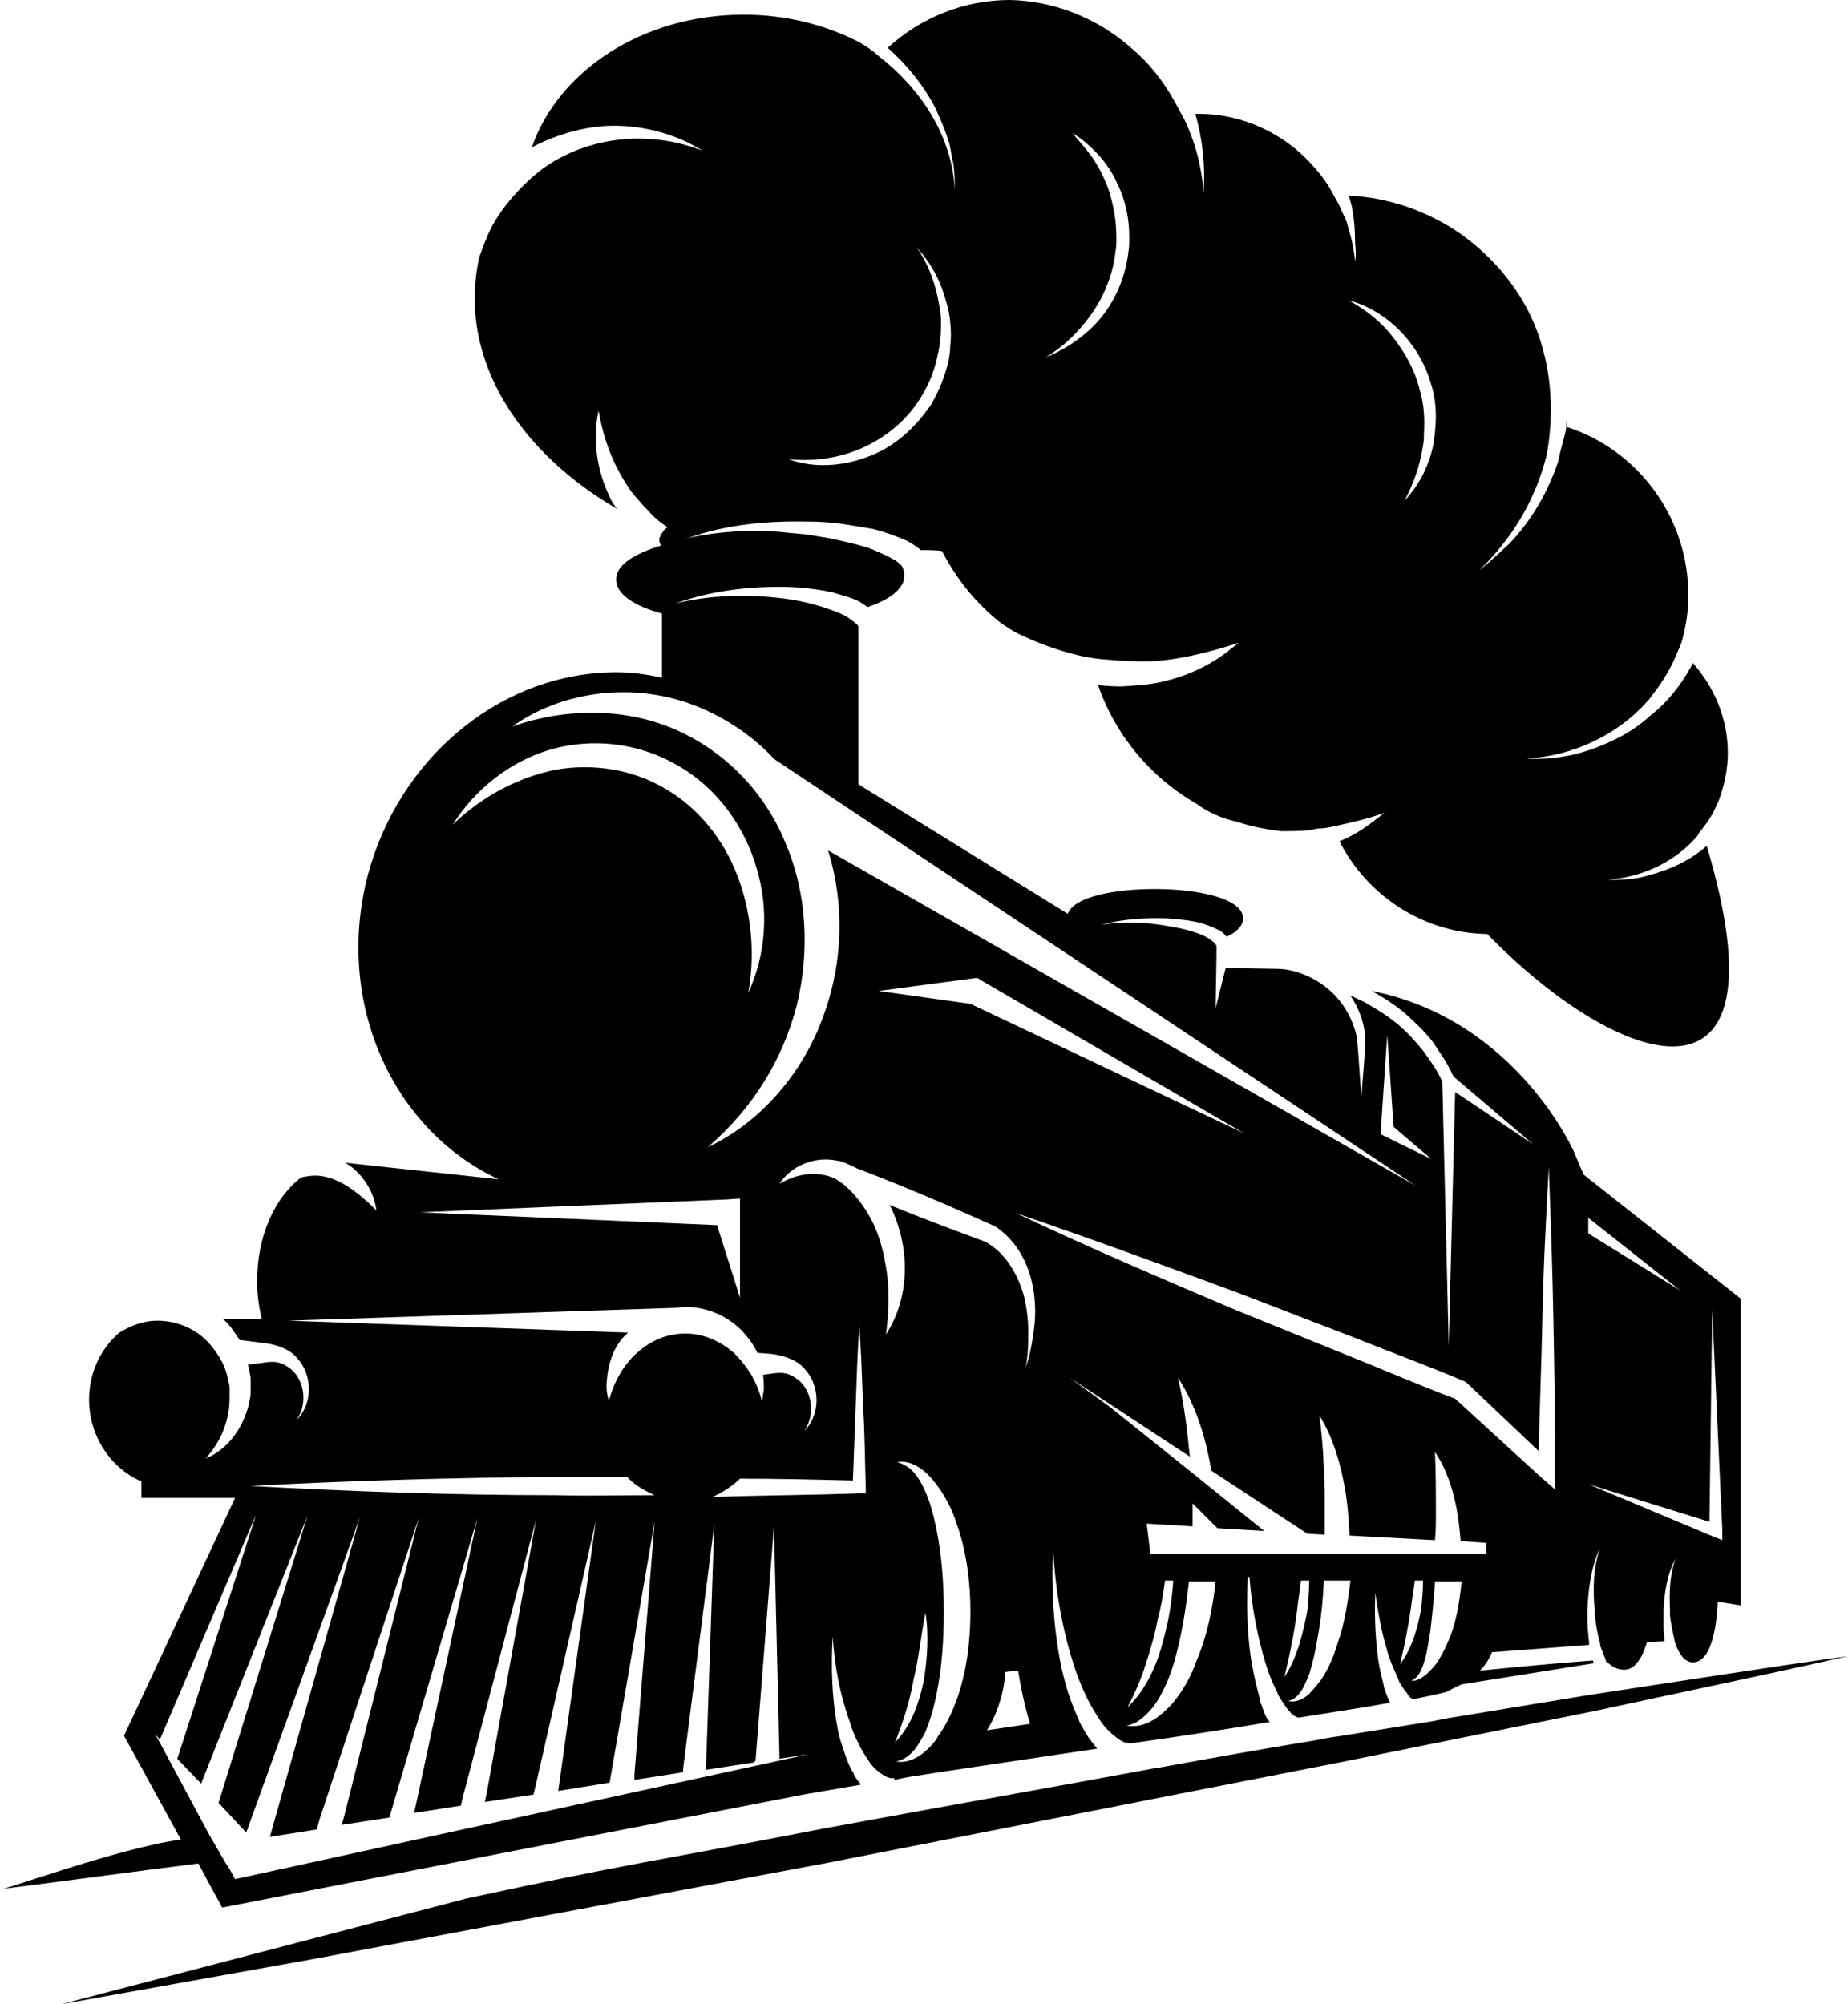 <?xml version="1.0" encoding="UTF-8" standalone="no"?>
<svg
   width="341.566"
   height="370.425"
   viewBox="0 0 341.566 370.425"
   fill="none"
   version="1.1"
   id="svg4"
   xmlns="http://www.w3.org/2000/svg"
   xmlns:svg="http://www.w3.org/2000/svg">
  <defs
     id="defs8" />
  <path
     d="m 33.436,340.009 c -10.351,-18.842 -10.011,-18.333 -10.52,-19.182 l 20.532,-43.965 h -17.308 v -3.056 c -5.6,-2.376 -9.672,-8.317 -9.672,-15.107 0,-5.093 2.206,-9.506 5.6,-12.392 2.206,-1.358 4.581,-2.207 6.957,-2.207 3.733,0 7.296,1.528 9.672,4.244 1.188,1.358 2.206,2.886 2.885,4.583 0.339,0.849 0.509,1.868 0.679,2.547 0.17,0.509 0.17,1.018 0.17,1.527 0,0.34 0,0.849 0,1.358 0,3.904 -1.357,7.809 -4.412,11.204 4.242,-1.698 7.296,-6.111 8.145,-10.864 0.17,-0.679 0.17,-1.189 0.17,-1.868 0,-0.509 0,-1.018 0,-1.697 0,-1.018 -0.339,-2.037 -0.509,-2.886 l 2.545,-0.339 c 2.036,-0.34 3.224,-0.34 4.751,0.679 2.885,1.697 4.072,6.45 1.697,9.845 2.885,-2.716 3.224,-8.318 -0.17,-11.712 -1.527,-1.698 -4.412,-2.377 -6.278,-2.547 l -4.072,-0.509 c -0.679,-1.018 -1.357,-2.037 -2.206,-3.055 -0.339,-0.34 -0.679,-0.679 -1.018,-0.849 h 7.296 c -0.509,-2.207 -0.848,-4.414 -0.848,-6.96 0,-8.318 3.224,-15.447 8.145,-19.182 0.848,-0.169 1.697,-0.339 2.545,-0.339 3.903,0 7.636,2.716 11.369,6.45 -0.339,-2.546 -1.527,-5.092 -3.563,-7.129 -0.679,-0.679 -1.357,-1.188 -2.206,-1.698 l 28.337,3.056 c -20.362,-9.506 -30.882,-34.29 -23.586,-58.224 6.448,-20.88 24.943,-35.478 45.306,-35.478 2.884,0 5.599,0.339 8.484,1.018 v -11.882 c -5.091,-1.358 -8.484,-3.565 -8.484,-6.281 0,-2.716 3.393,-4.753 8.314,-6.28 -0.17,-0.34 -0.339,-0.679 -0.339,-1.019 0,-0.509 0.339,-1.018 0.678,-1.528 0.17,-0.34 0.51,-0.509 0.849,-0.849 -1.358,-0.849 -2.545,-1.867 -3.563,-3.055 -0.17,-0.17 -0.51,-0.509 -0.679,-0.679 -1.018,-1.188 -2.206,-2.377 -3.054,-3.735 -2.715,-4.074 -4.582,-8.827 -5.43,-14.089 -1.188,5.262 -0.34,11.034 2.036,15.957 0.339,0.849 0.848,1.528 1.357,2.207 -17.307,-10.015 -29.694,-27.16 -25.452,-46.511 0.679,-1.867 1.357,-3.735 2.206,-5.432 1.527,-2.886 3.563,-5.432 5.939,-7.809 1.188,-1.188 2.376,-2.207 3.733,-3.225 8.144,-5.771 19.344,-7.13 29.355,-3.225 -4.582,-2.886 -10.011,-4.413 -15.441,-4.583 -5.43,-0.17 -11.03,1.358 -15.951,3.904 0,0 -0.17,0 -0.17,0.17 4.921,-14.259 20.531,-24.614 39.197,-24.614 7.805,0 15.101,1.867 21.38,5.093 0.848,0.509 1.697,1.018 2.545,1.698 0.339,0.17 0.509,0.509 0.848,0.679 l 0.17,0.17 c 7.636,5.941 13.575,14.598 14.084,24.784 0,-1.358 0,-2.546 -0.17,-3.904 0,-0.679 -0.17,-1.358 -0.339,-2.037 -0.17,-0.679 -0.17,-1.188 -0.34,-1.867 -0.169,-1.018 -0.509,-1.867 -0.848,-2.886 -0.17,-0.34 -0.17,-0.509 -0.339,-0.849 -0.34,-0.849 -0.679,-1.698 -1.019,-2.377 -0.169,-0.34 -0.339,-0.849 -0.509,-1.188 -2.205,-4.244 -5.09,-7.808 -8.653,-11.034 0,0 0,0 -0.17,-0.17 C 170.031,3.395 178.006,0 186.66,0 c 7.975,0.17 16.12,3.225 22.568,8.997 3.054,2.546 5.599,5.771 7.635,9.336 0.679,1.188 1.358,2.546 2.037,3.735 2.036,4.244 3.224,8.827 3.563,13.58 0.339,-4.923 -0.17,-9.845 -1.527,-14.598 6.448,-0.17 13.065,2.037 18.495,6.45 2.376,2.037 4.582,4.413 6.279,7.13 0.339,0.679 0.678,1.188 1.018,1.867 0.169,0.34 0.509,0.849 0.678,1.188 0.34,0.679 0.509,1.188 0.849,1.867 0.339,0.679 0.678,1.358 0.848,2.207 0.679,2.207 1.188,4.413 1.358,6.62 0.169,-1.018 0.169,-2.037 0,-3.395 0,-2.377 -0.17,-4.753 -0.679,-7.13 -0.17,-0.509 -0.339,-1.188 -0.509,-1.698 7.466,0.34 14.593,2.886 20.532,6.96 6.278,4.413 11.538,10.694 14.253,17.994 1.866,4.923 2.715,10.355 2.545,15.617 0,0.34 0,0.849 0,1.188 -0.169,2.207 -0.339,4.413 -0.848,6.62 -1.358,5.262 -3.733,10.355 -7.127,14.938 -1.527,2.037 -3.224,4.074 -5.26,5.941 2.036,-1.528 3.733,-3.225 5.599,-4.923 4.073,-4.244 7.127,-9.506 8.994,-15.108 0.169,-0.679 0.339,-1.528 0.509,-2.207 0.339,-1.358 0.848,-2.886 1.018,-4.244 0,-0.509 0,-0.849 0.169,-1.358 0,0.509 0,0.849 0,1.358 13.066,4.244 22.399,16.636 22.399,31.064 0,2.716 -0.34,5.262 -1.018,7.808 -0.17,0.849 -0.509,1.698 -0.849,2.377 -1.188,3.055 -2.884,5.941 -5.09,8.657 -0.17,0.34 -0.509,0.679 -0.679,0.849 -5.43,6.111 -13.575,10.015 -22.229,10.524 5.261,0.34 10.69,-0.848 15.611,-3.225 2.715,-1.188 5.26,-2.886 7.466,-4.923 0.34,-0.169 0.509,-0.509 0.849,-0.679 0,0 0,0 0.169,-0.169 2.715,-2.377 4.921,-5.432 6.618,-8.658 3.903,4.414 6.448,10.185 6.448,16.636 0,3.055 -0.679,6.111 -1.697,8.827 -0.339,0.679 -0.679,1.528 -1.018,2.207 -0.17,0.339 -0.339,0.509 -0.509,0.848 -0.509,0.849 -1.188,1.698 -1.697,2.377 -0.339,0.339 -0.509,0.679 -0.678,1.018 -3.734,4.414 -9.333,7.3 -15.272,7.979 -0.509,0 -0.848,0.169 -1.357,0.169 0.339,0 0.848,0 1.187,0 2.206,0 4.242,-0.169 6.448,-0.848 3.903,-1.019 7.636,-2.716 10.69,-5.432 15.611,52.283 -16.459,41.079 -40.554,16.296 -11.878,-0.17 -22.228,-7.13 -27.319,-17.145 0.679,-0.34 1.358,-0.509 1.867,-0.849 1.696,-0.849 3.393,-2.037 4.92,-3.225 0.509,-0.34 1.018,-0.849 1.528,-1.188 -3.224,1.188 -6.448,1.867 -9.503,2.546 -0.848,0.17 -1.697,0.339 -2.375,0.339 -0.679,0 -1.188,0.17 -1.867,0.34 -1.866,0.17 -3.733,0.17 -5.43,0.17 -2.715,-0.34 -5.43,-0.849 -7.975,-1.698 -3.054,-0.679 -5.599,-1.867 -7.636,-3.395 -8.314,-4.753 -14.932,-12.561 -18.156,-21.898 1.867,0.17 3.733,0.34 5.43,0.17 2.545,-0.17 4.921,-0.339 7.297,-1.018 4.242,-1.019 8.314,-3.056 11.538,-5.602 0.509,-0.509 1.188,-0.849 1.697,-1.358 -4.751,1.528 -9.333,2.716 -13.914,3.225 -3.054,0.34 -5.939,0.17 -8.824,0 -1.527,-0.17 -3.054,-0.17 -4.751,-0.509 h -0.169 c -4.412,-0.849 -8.824,-2.377 -13.066,-4.413 -1.018,-0.51 -2.036,-1.189 -3.054,-1.868 -4.582,-3.565 -8.315,-8.148 -11.03,-13.41 -1.188,-0.17 -2.545,-0.17 -3.903,-0.17 -1.018,-0.848 -1.866,-1.358 -2.884,-1.867 -2.036,-0.849 -3.903,-1.528 -5.939,-2.037 -1.018,-0.17 -2.036,-0.34 -3.054,-0.509 -2.885,-0.509 -5.77,-0.849 -8.824,-0.849 -7.636,-0.17 -15.271,0.509 -22.398,3.056 -0.339,0.169 -0.509,0.169 -0.848,0.169 h 0.169 c 0.17,0 0.509,0 0.679,-0.169 3.563,-0.849 7.296,-1.189 11.029,-1.359 1.867,0 3.733,0 5.6,0.17 1.866,0.17 3.733,0.34 5.43,0.509 1.018,0.17 2.036,0.34 3.054,0.509 0.339,0 0.679,0.17 1.018,0.17 2.376,0.509 4.751,1.018 6.957,1.697 0.509,0.17 1.018,0.34 1.358,0.509 1.187,0.51 2.375,1.019 3.563,1.698 0.679,0.339 1.188,0.849 1.527,1.188 0.339,0.509 0.509,1.188 0.509,1.867 0,2.377 -2.715,4.414 -6.787,5.772 -0.509,-0.34 -1.018,-0.679 -1.527,-1.019 -1.697,-0.848 -3.394,-1.188 -4.921,-1.697 -3.224,-0.679 -6.618,-1.019 -9.842,-1.019 -6.448,0 -13.065,0.849 -19.174,3.056 6.278,-1.528 12.726,-1.698 19.005,-1.019 3.224,0.34 6.278,1.019 9.162,2.037 1.528,0.509 2.885,1.019 4.073,1.867 0.679,0.51 1.357,1.019 1.527,1.358 v 29.197 l 38.688,23.935 c 1.188,-3.225 8.823,-4.583 16.12,-4.583 7.805,0 16.289,1.697 16.289,5.432 0,1.358 -1.187,2.546 -3.054,3.395 -0.509,-0.679 -1.188,-1.188 -1.697,-1.358 -1.018,-0.509 -2.036,-0.849 -3.054,-1.188 -2.036,-0.51 -4.073,-0.679 -6.278,-0.849 -4.073,-0.17 -8.315,0.17 -12.218,1.188 4.073,-0.679 8.145,-0.509 12.048,0.17 2.036,0.339 3.903,0.679 5.769,1.358 1.527,0.509 3.224,1.528 3.563,2.376 v 2.037 l -0.169,9.506 1.866,-7.469 10.012,0.17 c 3.224,0.17 6.617,1.698 9.163,3.904 2.545,2.207 4.411,5.432 5.09,8.827 0.339,3.395 0.509,7.3 0.848,11.034 0.17,-3.734 0.679,-7.299 0.679,-11.203 -0.17,-2.716 -1.188,-5.263 -2.715,-7.639 0.849,0.339 1.697,0.849 2.545,1.188 2.037,1.188 4.073,2.377 5.939,3.904 1.867,1.528 3.394,3.226 4.921,5.093 1.358,1.867 2.715,3.734 3.564,5.771 l 1.187,48.888 1.188,-47.02 14.423,9.675 -14.762,-12.561 c -1.018,-2.377 -2.376,-4.244 -3.733,-6.281 -1.527,-2.037 -3.394,-3.734 -5.26,-5.432 -1.867,-1.528 -3.903,-2.886 -6.109,-4.074 26.81,5.262 37.67,30.046 37.67,30.385 l 1.527,3.565 29.016,22.916 v 56.697 l -4.242,-0.679 c -0.17,4.583 -1.188,11.203 -4.582,11.203 -1.527,0 -2.545,-1.528 -3.224,-3.395 0,-0.17 -0.17,-0.339 -0.17,-0.679 -0.339,-1.528 -0.678,-3.055 -0.848,-4.583 0,-0.34 0,-0.849 0,-1.188 -0.17,-3.226 0,-6.451 1.018,-9.337 -1.527,2.886 -2.036,6.111 -2.206,9.506 0,0.34 0,0.849 0,1.189 0,0.679 0,1.527 0,2.206 0,0.849 0.17,1.528 0.17,2.377 l -3.224,0.17 c -0.339,1.018 -0.679,2.037 -1.188,2.885 -0.848,1.358 -1.697,2.207 -3.054,2.207 -1.188,0 -2.206,-0.509 -3.054,-1.358 h -0.17 c 0,-0.17 -0.17,-0.17 -0.17,-0.339 0,0 0,0 0,-0.17 -0.339,-0.679 -0.679,-1.698 -1.018,-2.546 0,-0.17 0,-0.17 0,-0.34 -0.509,-1.867 -0.848,-3.734 -1.018,-5.602 0,-0.169 0,-0.339 0,-0.509 -0.339,-3.904 -0.339,-7.808 1.018,-11.713 -1.697,3.565 -2.206,7.639 -2.375,11.713 0,0.17 0,0.34 0,0.509 0,1.189 0,2.547 0.169,3.735 0,0.679 0.17,1.358 0.17,2.037 l -17.987,1.358 c -0.509,1.358 -1.357,2.546 -2.205,3.395 6.957,-0.679 13.914,-1.358 20.871,-1.867 0,0.169 0.169,0.339 0.169,0.509 l -24.434,3.904 c -1.018,0.509 -1.867,0.849 -2.715,1.358 -0.509,0.17 -2.715,0.679 -6.109,1.358 -0.169,0 -0.678,-0.17 -1.018,-0.679 -0.169,-0.17 -0.169,-0.17 -0.169,-0.339 -0.509,-0.51 -1.019,-1.358 -1.528,-2.207 0,-0.17 -0.169,-0.34 -0.169,-0.509 -0.849,-1.868 -1.697,-3.735 -2.206,-5.772 -1.188,-4.074 -1.867,-8.487 -2.376,-12.901 h 0.509 c -0.339,4.414 -0.339,8.827 0.17,13.41 0.17,1.868 0.509,3.735 1.018,5.602 0.17,0.509 0.17,1.019 0.34,1.528 0.169,0.509 0.339,0.849 0.509,1.358 0.169,0.339 0.339,0.849 0.509,1.188 -4.582,0.849 -10.351,1.698 -16.629,2.716 -0.17,0.17 -1.188,-0.17 -1.867,-1.018 0,0 0,-0.17 -0.17,-0.17 -0.678,-0.849 -1.357,-1.867 -2.036,-3.056 0,-0.169 -0.169,-0.339 -0.169,-0.509 -1.188,-2.207 -2.037,-4.753 -2.715,-7.299 -1.188,-4.414 -2.037,-9.167 -2.376,-13.92 h -0.339 c -0.17,4.753 -0.17,9.506 0.509,14.429 0.339,2.377 0.848,4.753 1.527,7.299 0.17,0.51 0.17,1.019 0.339,1.528 0.34,0.679 0.509,1.528 0.849,2.207 0.169,0.509 0.509,0.849 0.848,1.358 -8.145,1.358 -16.968,2.716 -25.452,3.904 -1.018,0.17 -2.037,-0.339 -3.055,-1.188 -1.357,-1.019 -2.545,-2.377 -3.393,-3.904 -0.17,-0.17 -0.17,-0.34 -0.34,-0.51 -1.697,-2.716 -3.054,-5.941 -4.072,-9.166 -2.206,-6.96 -3.394,-14.259 -3.733,-21.558 -0.339,7.299 0,14.768 1.527,22.237 0.679,3.055 1.527,5.941 2.885,8.997 0.339,0.679 0.509,1.358 0.848,1.867 0.509,0.849 1.018,1.867 1.697,2.716 0.339,0.509 0.848,1.018 1.188,1.528 -15.951,2.376 -29.695,4.413 -33.937,5.092 -1.357,0.17 -2.545,0.509 -3.563,0.679 v -0.339 c -0.849,0.169 -1.867,-0.34 -2.885,-1.189 -0.679,-0.509 -1.357,-1.188 -1.866,-2.037 -0.679,-1.018 -1.358,-2.037 -1.867,-3.225 -0.679,-1.188 -1.188,-2.546 -1.527,-3.734 -1.867,-5.093 -2.885,-10.525 -3.224,-15.957 -0.339,5.432 -0.17,11.204 0.848,16.636 0.17,1.188 0.509,2.376 0.849,3.395 0.509,1.527 1.018,3.225 1.866,4.753 0.17,0.169 0.34,0.509 0.34,0.679 0.339,0.679 0.848,1.358 1.357,1.867 -1.866,0.339 3.224,-0.509 -10.69,1.867 l -107.409,20.879 c -1.697,-3.055 -3.054,-5.601 -4.412,-8.148 -12.217,1.528 -24.434,3.226 -36.652,4.753 -0.509,0.679 21.889,-7.638 33.428,-9.166 z M 257.587,62.468 c 2.206,2.886 3.903,5.941 4.751,9.336 0.849,2.716 1.019,5.432 0.849,8.318 0,0.679 0,1.358 -0.17,2.207 -0.509,3.565 -1.697,6.96 -3.393,10.185 2.884,-3.055 4.751,-6.96 5.429,-11.034 0,-0.17 0,-0.17 0,-0.34 0.509,-3.225 0.509,-6.79 -0.509,-10.015 -2.036,-7.469 -8.144,-13.75 -15.271,-15.617 3.394,1.867 6.108,4.074 8.314,6.96 z m -55.995,-1.698 c 0.679,-0.679 1.357,-1.358 2.036,-2.207 2.715,-3.395 4.412,-7.639 4.921,-11.882 0.17,-1.018 0.17,-1.867 0.17,-2.886 0,-3.395 -0.679,-6.79 -2.206,-9.845 -1.018,-2.377 -2.546,-4.413 -4.242,-6.111 -1.188,-1.188 -2.546,-2.377 -4.073,-3.225 1.188,1.358 2.376,2.716 3.394,4.074 1.357,1.867 2.375,3.904 3.224,6.111 1.018,3.055 1.527,6.111 1.527,9.166 0,0.849 0,1.698 -0.17,2.546 -0.509,4.753 -2.545,9.336 -5.599,13.071 -2.036,2.546 -4.412,4.753 -7.297,6.45 3.055,-1.188 5.939,-3.055 8.315,-5.262 z m -41.063,23.595 c 4.242,-1.528 7.805,-4.583 10.52,-8.148 0.339,-0.509 0.848,-1.018 1.188,-1.698 1.357,-2.377 2.375,-4.923 3.054,-7.639 0.17,-1.018 0.339,-1.867 0.339,-2.886 0.17,-1.528 0.17,-2.886 0,-4.413 -0.169,-2.207 -0.848,-4.244 -1.527,-6.281 -1.018,-2.716 -2.545,-5.262 -4.581,-7.469 1.866,2.716 3.054,5.771 3.733,8.827 0.339,1.698 0.679,3.225 0.679,4.923 0,2.207 -0.17,4.244 -0.679,6.281 -0.509,2.546 -1.527,5.093 -2.885,7.299 -2.375,4.074 -6.108,7.299 -10.351,9.336 -4.242,2.037 -9.162,2.886 -14.253,2.377 4.582,1.698 10.011,1.358 14.763,-0.509 z m 133.031,140.722 v 2.886 l 16.969,10.525 z m 23.077,58.903 1.697,0.679 v -1.867 l -1.867,-40.74 -0.509,39.212 -22.398,-6.959 z m -270.305,-9.336 c 18.835,1.019 37.5,1.698 56.335,1.698 6.108,0.169 12.217,0 18.325,0 -1.866,-0.849 -3.733,-1.868 -5.09,-3.395 -4.412,0 -8.824,0 -13.235,0 -18.835,0.169 -37.67,0.679 -56.335,1.697 z m 6.957,-30.555 62.783,2.207 c -0.34,0.34 -0.679,0.679 -1.019,1.019 -1.866,2.206 -2.715,5.092 -2.884,7.808 -0.17,1.358 0,2.546 0.339,3.735 v 0.169 c 1.018,-3.904 2.885,-6.96 5.43,-9.166 2.545,-2.207 5.43,-3.395 8.824,-3.395 2.884,0 6.108,1.188 8.653,3.395 0.34,0.17 0.509,0.509 0.849,0.849 1.018,1.018 1.866,2.206 2.715,3.564 0.169,0.509 0.509,0.849 0.678,1.358 0.51,1.019 0.849,2.207 1.188,3.395 0.17,-0.679 0.17,-1.528 0.34,-2.207 0,-0.848 0,-1.867 -0.17,-2.716 l 1.188,-0.169 c 2.036,-0.34 3.224,-0.34 4.751,0.679 2.884,1.697 4.072,6.45 1.697,9.845 2.884,-2.716 3.224,-8.317 -0.17,-11.712 -1.527,-1.698 -4.412,-2.377 -6.278,-2.547 l -2.206,-0.169 c -0.509,-1.019 -1.018,-1.868 -1.697,-2.716 -2.715,-3.565 -6.957,-5.772 -11.708,-5.772 -0.509,0 -1.018,0.17 -1.527,0.17 z m 24.265,-20.03 54.978,2.376 4.242,13.411 v -16.127 -2.206 l -2.376,0.169 z m 6.109,-71.635 c 5.43,-5.262 12.217,-8.827 19.174,-10.185 6.957,-1.188 14.254,0 20.193,3.565 6.108,3.565 10.69,9.336 13.235,15.957 2.545,6.62 3.393,14.259 2.036,21.728 3.224,-6.96 3.903,-15.278 1.527,-23.086 -2.206,-7.639 -7.296,-14.769 -14.423,-18.843 -7.127,-4.243 -15.78,-5.262 -23.586,-3.055 -7.636,2.207 -14.084,7.469 -18.156,13.919 z m 59.559,-12.052 c -0.509,-0.509 -1.018,-1.018 -1.527,-1.528 -4.242,-4.074 -9.333,-7.129 -14.763,-8.996 -11.029,-3.735 -23.416,-1.868 -32.24,4.413 10.181,-3.565 21.211,-3.395 30.374,0.679 9.163,4.074 16.459,11.713 20.192,21.049 3.903,9.167 4.412,19.861 2.036,29.706 -2.545,10.016 -8.145,19.182 -16.459,26.312 9.842,-4.584 17.817,-13.92 21.55,-24.784 3.393,-9.506 3.733,-20.2 0.678,-30.046 l 108.598,61.959 z m 19.174,42.777 16.968,2.377 50.566,23.934 -48.699,-28.348 -0.509,-0.339 h -0.509 z m 95.192,25.123 -1.187,-16.975 -1.188,17.654 v 0.679 l 0.679,0.34 8.653,4.243 z m 3.564,102.359 c 0.339,0 0.509,0 0.848,-0.17 1.358,-0.509 2.545,-1.867 3.394,-2.885 1.188,-1.698 2.036,-3.565 2.715,-5.263 1.188,-3.225 1.697,-6.62 2.036,-10.015 h -4.921 c -0.17,3.056 -0.509,6.111 -0.848,9.167 -0.34,1.697 -0.509,3.564 -1.018,5.262 -0.509,1.697 -1.019,3.395 -2.885,4.074 0.17,-0.17 0.339,-0.17 0.679,-0.17 z m 1.527,-13.24 c 0.17,-1.698 0.339,-3.395 0.339,-5.263 h -1.527 c -0.17,1.698 -0.509,3.226 -0.679,4.923 -0.509,3.565 -1.187,6.96 -2.036,10.525 2.206,-2.886 3.224,-6.621 3.903,-10.185 z m -21.041,15.956 c 0.339,-0.17 0.509,-0.509 0.679,-0.679 0.679,-0.679 1.188,-1.358 1.866,-2.207 1.358,-2.037 2.376,-4.413 3.055,-6.79 1.357,-3.734 1.866,-7.638 2.375,-11.543 h -4.921 c -0.169,3.565 -0.509,7.13 -1.187,10.695 -0.34,2.206 -0.849,4.413 -1.528,6.62 -0.509,1.188 -1.018,2.546 -1.696,3.395 -0.509,0.679 -1.188,1.358 -2.206,1.528 1.188,0.339 2.545,-0.17 3.563,-1.019 z m 0,-15.617 c 0.17,-1.867 0.339,-3.734 0.339,-5.602 h -1.527 c -0.169,1.698 -0.509,3.565 -0.678,5.263 -0.509,4.243 -1.358,8.317 -2.376,12.561 2.376,-3.565 3.394,-7.978 4.242,-12.222 z m -25.792,17.994 c 0.17,-0.17 0.509,-0.51 0.679,-0.679 2.036,-2.377 3.563,-5.093 4.581,-7.979 2.037,-4.753 3.055,-9.845 3.564,-14.768 h -4.921 c -0.509,4.583 -1.188,9.167 -2.376,13.58 -0.678,2.716 -1.696,5.432 -3.054,7.809 -0.509,0.848 -1.018,1.697 -1.697,2.376 -1.188,1.358 -2.545,2.546 -4.411,2.886 3.054,0.509 5.599,-1.188 7.635,-3.225 z m -2.545,-7.469 c 1.188,-2.716 1.867,-5.602 2.545,-8.488 0.509,-2.546 0.849,-5.092 1.018,-7.639 h -1.527 c -0.339,2.377 -0.679,4.753 -1.357,7.13 -0.509,2.886 -1.358,5.602 -2.206,8.318 -0.849,2.716 -2.036,5.432 -3.394,7.978 2.206,-2.037 3.733,-4.583 4.921,-7.299 z m -8.145,-48.209 15.272,12.222 4.411,3.564 8.824,7.13 -8.484,-0.509 h -0.17 l -4.581,-4.584 c 0,1.358 0,2.886 0,4.244 l -8.484,-0.509 0.678,5.602 h 1.358 1.866 1.018 3.224 4.921 4.751 6.957 4.242 0.679 3.224 4.751 12.387 0.339 2.885 4.751 4.751 v -0.51 -1.527 l -4.751,-0.34 c -0.169,-1.867 -0.339,-3.734 -0.679,-5.602 -0.678,-3.734 -1.866,-7.638 -4.072,-10.863 0.17,3.904 0.17,7.468 0.17,11.203 0,1.697 0,3.395 -0.17,5.092 l -15.78,-0.848 c -0.17,-2.886 -0.34,-5.772 -0.849,-8.657 -0.848,-4.753 -2.206,-9.506 -4.751,-13.58 0.679,4.753 0.848,9.336 1.018,13.919 0,2.716 0,5.432 0,8.148 l -3.224,-0.17 -17.817,-11.712 c 0,-0.17 0,-0.17 0,-0.34 -1.018,-5.941 -2.884,-11.882 -6.108,-16.805 1.188,4.923 1.697,9.676 2.206,14.598 l -22.229,-14.598 z m 23.077,-17.994 20.532,8.318 c 6.787,2.716 13.405,5.602 20.192,8.148 l 15.781,14.429 2.715,2.376 v -3.564 c 0,-9.337 -0.17,-18.673 -0.34,-28.009 -0.169,-9.336 -0.509,-18.673 -0.848,-28.009 -0.509,9.336 -1.018,18.673 -1.188,28.009 -0.17,8.148 -0.509,16.296 -0.679,24.444 l -13.235,-12.562 -0.17,-0.169 -0.339,-0.17 c -6.787,-2.886 -13.744,-5.432 -20.532,-8.148 l -20.701,-7.978 c -13.744,-5.093 -27.658,-10.185 -41.572,-14.938 13.235,6.28 26.809,12.052 40.384,17.823 z m -37.839,76.557 c 0,0 -1.358,-4.243 -2.206,-9.845 -3.563,0.339 -2.376,0.339 -2.376,0.339 0,0 -0.169,5.602 -3.393,10.695 5.769,-0.849 7.975,-1.189 7.975,-1.189 z m -17.478,3.056 c 0.17,-0.17 0.34,-0.509 0.509,-0.849 1.528,-2.037 2.546,-4.413 3.394,-6.62 1.867,-5.262 2.545,-10.864 2.545,-16.296 0,-5.432 -0.678,-11.034 -2.545,-16.296 -0.848,-2.716 -2.206,-5.262 -3.903,-7.469 -1.696,-2.207 -4.242,-4.414 -7.126,-3.904 2.715,0.679 4.072,2.885 5.09,5.092 1.018,2.207 1.697,4.753 2.206,7.299 1.018,5.093 1.358,10.185 1.358,15.278 0,5.092 -0.34,10.355 -1.358,15.277 -0.509,2.547 -1.188,4.923 -2.206,7.3 -0.169,0.339 -0.339,0.509 -0.509,0.848 -1.018,1.868 -2.375,3.735 -4.751,4.244 2.885,0.509 5.6,-1.697 7.296,-3.904 z m -7.296,0.17 c 2.885,-3.056 4.242,-7.13 5.091,-11.034 0.678,-4.244 1.018,-8.488 0.339,-12.731 -0.849,4.243 -1.188,8.317 -2.206,12.391 -0.679,3.905 -1.867,7.639 -3.394,11.543 0,0.17 -0.169,0.34 -0.169,0.34 0.169,-0.17 0.169,-0.34 0.339,-0.509 z m -4.751,-96.758 c 1.697,3.056 2.545,6.621 3.054,10.185 0.509,3.735 0.34,7.469 -0.169,11.374 4.411,-6.79 4.581,-15.957 0.848,-23.596 0,-0.169 -0.17,-0.169 -0.17,-0.339 5.769,2.376 11.708,4.583 17.647,6.79 3.564,1.867 5.939,5.771 7.127,9.845 0.509,2.037 0.848,4.414 0.848,6.621 0,2.206 0,4.583 -0.509,6.79 0.849,-2.207 1.188,-4.414 1.528,-6.79 0.339,-2.377 0.339,-4.753 0,-7.13 -0.679,-4.753 -2.885,-9.506 -7.467,-12.392 h -0.169 c -8.315,-3.734 -16.629,-7.299 -25.113,-10.524 -1.018,-0.509 -2.037,-1.019 -3.224,-1.358 h -0.17 c -4.412,-1.019 -8.824,1.018 -10.86,4.244 3.394,-2.037 7.127,-2.377 10.181,-1.019 2.715,1.528 4.921,4.244 6.618,7.299 z m -2.036,50.925 h 1.187 v -1.188 c -0.169,-4.923 -0.169,-10.015 -0.509,-14.938 -0.169,-4.923 -0.339,-10.015 -0.678,-14.938 -0.34,4.923 -0.509,10.015 -0.679,14.938 -0.17,4.583 -0.339,9.166 -0.509,13.75 -6.957,-0.17 -13.914,-0.34 -20.871,-0.34 -1.358,1.358 -3.224,2.546 -5.091,3.395 9.163,-0.339 18.156,-0.339 27.15,-0.679 z m -120.136,63.147 3.054,5.262 0.679,1.019 1.018,1.867 2.376,-0.509 33.428,-7.299 70.249,-15.278 -5.43,0.849 v -0.34 l -1.018,-42.607 -3.394,43.117 v 0.169 l -0.339,0.34 -8.823,1.358 v -0.679 l 1.527,-44.644 -5.769,45.153 v 0.509 l -0.34,0.17 -8.654,1.358 v -1.018 l 3.733,-46.682 -8.144,47.191 -0.17,1.018 -9.502,1.528 0.169,-1.188 6.788,-48.718 -11.199,49.227 -0.339,1.358 -8.993,1.358 0.339,-1.528 9.163,-50.755 -13.575,51.434 -0.339,1.528 -8.654,1.358 0.339,-1.528 11.369,-52.962 -15.78,53.641 -0.509,1.698 -8.823,1.358 0.509,-1.698 13.744,-54.999 -18.326,55.678 -0.509,1.868 -8.654,1.358 0.509,-1.868 16.12,-57.205 -20.871,57.884 -0.17,0.34 -0.339,-0.34 -4.751,-5.092 16.459,-53.132 -19.683,49.567 -4.412,-4.583 0.339,-1.019 14.253,-44.135 -17.647,41.25 -0.17,0.339 -0.848,-1.018 z"
     fill="#000000"
     id="path2" />
  <g
     style="fill:none"
     id="g19"
     transform="translate(10.643,305.974)">
    <path
       d="m 75.55,44.93 c 31.391,-6.79 34.445,-6.79 65.837,-12.901 20.192,-3.735 40.384,-7.299 60.577,-11.034 0.679,-0.17 1.357,-0.17 2.036,-0.34 9.333,-1.698 18.835,-3.395 28.167,-4.923 0.849,-0.17 1.867,-0.339 2.715,-0.509 0.34,0 0.679,-0.17 1.188,-0.17 l 17.987,-2.886 2.545,-0.509 26.81,-4.414 C 299.192,4.869 315.143,2.323 330.923,0.116 315.312,3.681 299.532,6.906 283.921,10.301 l -47.172,9.506 -94.344,18.503 -94.344,17.654 -47.342,8.487 z"
       fill="#000000"
       id="path10" />
  </g>
</svg>
